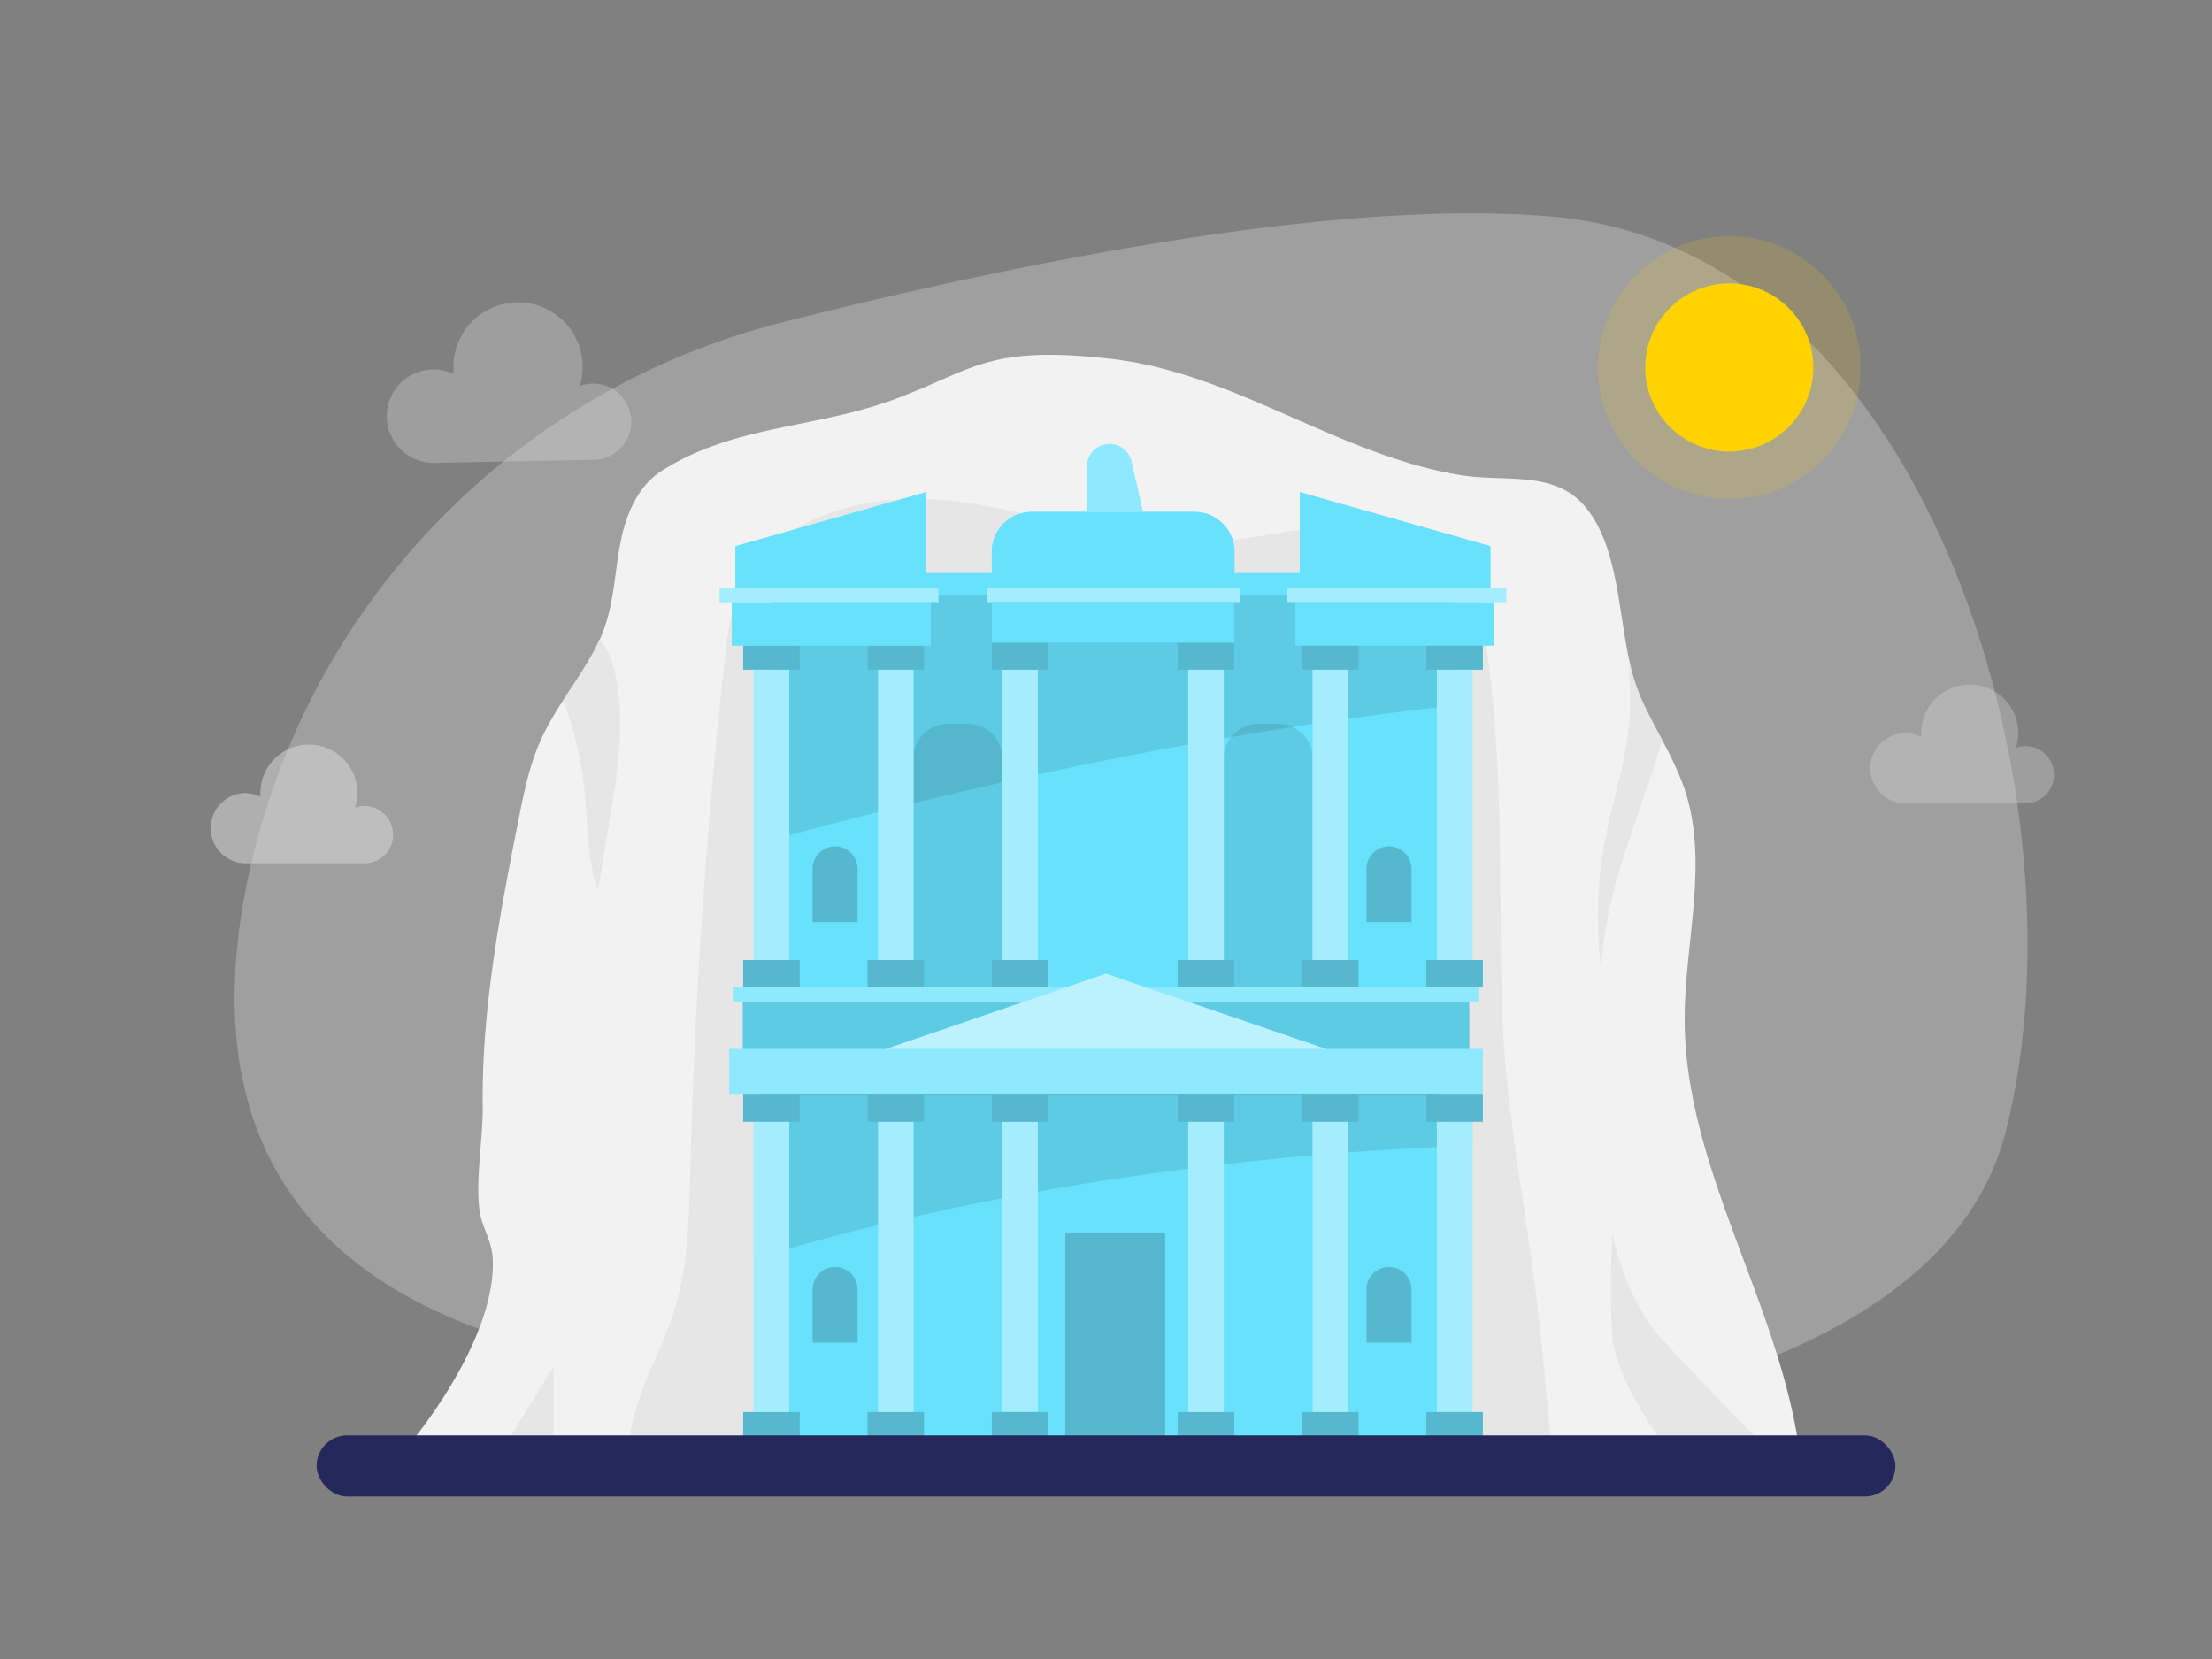 <svg id="Layer_1" data-name="Layer 1" xmlns="http://www.w3.org/2000/svg" viewBox="0 0 400 300"><rect x="0" y="0" width="400" height="300" fill="#808080" stroke="none"/><path d="M141.25,58.34a131.72,131.72,0,0,0-96,98.6c-8.19,36.25-1,73.63,54.1,87.22,119.13,29.39,247.8,19.7,263.22-39.08S349.33,45.46,281.21,39.22C242.42,35.67,184.2,47.5,141.25,58.34Z" fill="#e6e6e6" opacity="0.3"/><circle cx="312.71" cy="66.45" r="15.2" fill="#ffd200"/><circle cx="312.71" cy="66.45" r="23.76" fill="#ffd200" opacity="0.15"/><path d="M366.28,134.91a5,5,0,0,0-1.73.31,9,9,0,0,0,.41-2.65,8.77,8.77,0,1,0-17.54,0c0,.23,0,.46,0,.69a6.27,6.27,0,0,0-2.87-.69,6.35,6.35,0,1,0,0,12.7h21.7a5.18,5.18,0,0,0,0-10.36Z" fill="#dddbdb" opacity="0.33"/><path d="M65.94,145.75a5.2,5.2,0,0,0-1.73.3,8.76,8.76,0,0,0-8.36-11.41,8.76,8.76,0,0,0-8.77,8.76c0,.24,0,.47,0,.7a6.27,6.27,0,0,0-2.87-.7,6.36,6.36,0,0,0,0,12.71h21.7a5.18,5.18,0,0,0,0-10.36Z" fill="#dddbdb" opacity="0.52"/><path d="M107.13,69.37a6.76,6.76,0,0,0-2.3.44A11.68,11.68,0,1,0,82,66.72c0,.31,0,.62.06.92A8.45,8.45,0,1,0,78.5,83.7l28.89-.55a6.89,6.89,0,1,0-.26-13.78Z" fill="#dddbdb" opacity="0.33"/><path d="M325.25,261.42H301l-18.65,0c-51.79-.21-104-1.15-155.85-1.15H74.75s14.94-17.94,14.36-32.51c-.13-3.44-2-5.86-2.39-8.8-.77-5.66.64-13,.57-19-.2-17.42,3.09-34.67,6.47-51.7,1-5,2-10.1,4.17-14.76a53.66,53.66,0,0,1,3.95-6.9c2.33-3.59,4.84-7.09,6.57-10.94.38-.85.73-1.71,1-2.59,1.62-4.81,1.78-10,2.76-15s3.09-10.12,7.37-12.87c13-8.34,27.5-7.64,41.92-12.91s16.86-10,39.51-7.39c22.5,2.63,40.83,17.34,63,21,8.38,1.37,17.25-1,22.87,6s5.73,18.24,7.75,27.57a36.2,36.2,0,0,0,1.89,6.25c1.18,2.8,2.66,5.51,4.1,8.21a62,62,0,0,1,3.9,8.45c4.65,13.47.06,28,.12,42.14C304.72,211,321.36,235.14,325.25,261.42Z" fill="#f2f2f2"/><path d="M280.54,261.39c-47.5-.21-95.36-1.15-143-1.15h-23.7c1-7.28,4-12.77,6.73-19.45,4-9.6,4-20.14,4.29-30.45q1.2-45.43,6.15-90.66c.48-4.36,1-8.8,2.73-12.83,6.08-14.07,24.41-18.18,39.59-16.15,16.09,2.15,31.26,8.45,47.74,7.12,10.74-.87,26.78-5.93,36.65-1.18a17.28,17.28,0,0,1,7.64,6.93,26.92,26.92,0,0,1,2.67,8.73c3.95,22.47,3,45.36,3.53,68.06.48,21.8,5.34,42.19,7.32,63.76Q279.74,252.76,280.54,261.39Z" fill="#e6e6e6"/><rect x="139.5" y="103.62" width="123.53" height="74.88" fill="#68e1fd"/><path d="M171.43,130.88H175a6.24,6.24,0,0,1,6.24,6.24V178.5a0,0,0,0,1,0,0H165.19a0,0,0,0,1,0,0V137.11A6.24,6.24,0,0,1,171.43,130.88Z" opacity="0.1"/><path d="M227.53,130.88h3.58a6.24,6.24,0,0,1,6.24,6.24V178.5a0,0,0,0,1,0,0H221.3a0,0,0,0,1,0,0V137.11A6.24,6.24,0,0,1,227.53,130.88Z" opacity="0.1"/><path d="M263,107.59v19.94c-37,4.19-77.39,11.72-123.54,24.39V107.59Z" opacity="0.1"/><rect x="134.32" y="181.09" width="131.37" height="15.06" fill="#68e1fd"/><rect x="134.32" y="181.09" width="131.37" height="15.06" opacity="0.1"/><rect x="132.65" y="178.5" width="134.7" height="2.59" fill="#68e1fd"/><rect x="132.65" y="178.5" width="134.7" height="2.59" fill="#fff" opacity="0.26"/><rect x="137.59" y="197.95" width="122.91" height="62.29"/><rect x="137.59" y="197.95" width="122.91" height="62.29" fill="#68e1fd"/><path d="M136.29,227.72s53.28-17.93,130-20.56V193.83h-130Z" opacity="0.1"/><rect x="131.85" y="189.7" width="136.3" height="8.25" fill="#68e1fd"/><polygon points="239.81 189.7 160.19 189.7 200 176.07 239.81 189.7" fill="#68e1fd"/><rect x="131.85" y="189.7" width="136.3" height="8.25" fill="#fff" opacity="0.26"/><polygon points="239.81 189.7 160.19 189.7 200 176.07 239.81 189.7" fill="#fff" opacity="0.26"/><polygon points="239.81 189.7 160.19 189.7 200 176.07 239.81 189.7" fill="#fff" opacity="0.4"/><rect x="134.39" y="197.95" width="10.22" height="4.9" fill="#68e1fd"/><rect x="136.29" y="202.85" width="6.43" height="52.49" fill="#68e1fd"/><rect x="134.39" y="255.34" width="10.22" height="4.9" fill="#68e1fd"/><rect x="134.39" y="197.95" width="10.22" height="4.9" opacity="0.18"/><rect x="134.39" y="255.34" width="10.22" height="4.9" opacity="0.18"/><rect x="156.87" y="197.95" width="10.22" height="4.9" fill="#68e1fd"/><rect x="158.77" y="202.85" width="6.43" height="52.49" fill="#68e1fd"/><rect x="156.87" y="255.34" width="10.22" height="4.9" fill="#68e1fd"/><rect x="156.87" y="197.95" width="10.22" height="4.9" opacity="0.18"/><rect x="156.87" y="255.34" width="10.22" height="4.9" opacity="0.18"/><rect x="179.35" y="197.95" width="10.22" height="4.9" fill="#68e1fd"/><rect x="181.24" y="202.85" width="6.43" height="52.49" fill="#68e1fd"/><rect x="136.29" y="202.85" width="6.43" height="52.49" fill="#fff" opacity="0.4"/><rect x="158.77" y="202.85" width="6.43" height="52.49" fill="#fff" opacity="0.4"/><rect x="181.24" y="202.85" width="6.43" height="52.49" fill="#fff" opacity="0.4"/><rect x="179.35" y="255.34" width="10.22" height="4.9" fill="#68e1fd"/><rect x="179.35" y="197.95" width="10.22" height="4.9" opacity="0.18"/><rect x="179.35" y="255.34" width="10.22" height="4.9" opacity="0.18"/><rect x="212.97" y="197.95" width="10.22" height="4.9" fill="#68e1fd"/><rect x="214.87" y="202.85" width="6.43" height="52.49" fill="#68e1fd"/><rect x="212.97" y="255.34" width="10.22" height="4.9" fill="#68e1fd"/><rect x="212.97" y="197.95" width="10.22" height="4.9" opacity="0.18"/><rect x="212.97" y="255.34" width="10.22" height="4.9" opacity="0.18"/><rect x="235.45" y="197.95" width="10.22" height="4.9" fill="#68e1fd"/><rect x="237.35" y="202.85" width="6.43" height="52.49" fill="#68e1fd"/><rect x="235.45" y="255.34" width="10.22" height="4.9" fill="#68e1fd"/><rect x="235.45" y="197.95" width="10.22" height="4.9" opacity="0.18"/><rect x="235.45" y="255.34" width="10.22" height="4.9" opacity="0.18"/><rect x="257.93" y="197.95" width="10.22" height="4.9" fill="#68e1fd"/><rect x="259.83" y="202.85" width="6.43" height="52.49" fill="#68e1fd"/><rect x="214.87" y="202.85" width="6.43" height="52.49" fill="#fff" opacity="0.4"/><rect x="237.35" y="202.85" width="6.43" height="52.49" fill="#fff" opacity="0.4"/><rect x="259.83" y="202.85" width="6.43" height="52.49" fill="#fff" opacity="0.4"/><rect x="257.93" y="255.34" width="10.22" height="4.9" fill="#68e1fd"/><rect x="257.93" y="197.95" width="10.22" height="4.9" opacity="0.18"/><rect x="257.93" y="255.34" width="10.22" height="4.9" opacity="0.18"/><rect x="134.39" y="116.21" width="10.22" height="4.9" fill="#68e1fd"/><rect x="136.29" y="121.11" width="6.43" height="52.49" fill="#68e1fd"/><rect x="134.39" y="173.6" width="10.22" height="4.9" fill="#68e1fd"/><rect x="134.39" y="116.21" width="10.22" height="4.9" opacity="0.18"/><rect x="134.39" y="173.6" width="10.22" height="4.9" opacity="0.18"/><rect x="156.87" y="116.21" width="10.22" height="4.9" fill="#68e1fd"/><rect x="158.77" y="121.11" width="6.43" height="52.49" fill="#68e1fd"/><rect x="156.87" y="173.6" width="10.22" height="4.9" fill="#68e1fd"/><rect x="156.87" y="116.21" width="10.22" height="4.9" opacity="0.18"/><rect x="156.87" y="173.6" width="10.22" height="4.9" opacity="0.18"/><rect x="179.35" y="116.21" width="10.22" height="4.9" fill="#68e1fd"/><rect x="181.24" y="121.11" width="6.43" height="52.49" fill="#68e1fd"/><rect x="136.29" y="121.11" width="6.43" height="52.49" fill="#fff" opacity="0.4"/><rect x="158.77" y="121.11" width="6.43" height="52.49" fill="#fff" opacity="0.4"/><rect x="181.24" y="121.11" width="6.43" height="52.49" fill="#fff" opacity="0.4"/><rect x="179.35" y="173.6" width="10.22" height="4.9" fill="#68e1fd"/><rect x="179.35" y="116.21" width="10.22" height="4.9" opacity="0.18"/><rect x="179.35" y="173.6" width="10.22" height="4.9" opacity="0.18"/><rect x="212.97" y="116.21" width="10.22" height="4.9" fill="#68e1fd"/><rect x="214.87" y="121.11" width="6.43" height="52.49" fill="#68e1fd"/><rect x="212.97" y="173.6" width="10.22" height="4.9" fill="#68e1fd"/><rect x="212.97" y="116.21" width="10.22" height="4.9" opacity="0.18"/><rect x="212.97" y="173.6" width="10.22" height="4.9" opacity="0.18"/><rect x="235.45" y="116.21" width="10.22" height="4.9" fill="#68e1fd"/><rect x="237.35" y="121.11" width="6.43" height="52.49" fill="#68e1fd"/><rect x="235.45" y="173.6" width="10.22" height="4.9" fill="#68e1fd"/><rect x="235.45" y="116.21" width="10.22" height="4.9" opacity="0.18"/><rect x="235.45" y="173.6" width="10.22" height="4.9" opacity="0.18"/><rect x="257.93" y="116.21" width="10.22" height="4.9" fill="#68e1fd"/><rect x="259.83" y="121.11" width="6.43" height="52.49" fill="#68e1fd"/><rect x="214.87" y="121.11" width="6.43" height="52.49" fill="#fff" opacity="0.4"/><rect x="237.35" y="121.11" width="6.43" height="52.49" fill="#fff" opacity="0.4"/><rect x="259.83" y="121.11" width="6.43" height="52.49" fill="#fff" opacity="0.4"/><rect x="257.93" y="173.6" width="10.22" height="4.9" fill="#68e1fd"/><rect x="257.93" y="116.21" width="10.22" height="4.9" opacity="0.18"/><rect x="257.93" y="173.6" width="10.22" height="4.9" opacity="0.18"/><rect x="192.64" y="222.94" width="18.06" height="37.3" opacity="0.18"/><path d="M151,229.1h0a4.07,4.07,0,0,1,4.07,4.07v9.62a0,0,0,0,1,0,0h-8.13a0,0,0,0,1,0,0v-9.62A4.07,4.07,0,0,1,151,229.1Z" opacity="0.18"/><path d="M251.17,229.1h0a4.07,4.07,0,0,1,4.07,4.07v9.62a0,0,0,0,1,0,0h-8.13a0,0,0,0,1,0,0v-9.62a4.07,4.07,0,0,1,4.07-4.07Z" opacity="0.18"/><path d="M151,153.05h0a4.07,4.07,0,0,1,4.07,4.07v9.62a0,0,0,0,1,0,0h-8.13a0,0,0,0,1,0,0v-9.62a4.07,4.07,0,0,1,4.07-4.07Z" opacity="0.18"/><path d="M251.17,153.05h0a4.07,4.07,0,0,1,4.07,4.07v9.62a0,0,0,0,1,0,0h-8.13a0,0,0,0,1,0,0v-9.62A4.07,4.07,0,0,1,251.17,153.05Z" opacity="0.18"/><rect x="178.54" y="106.31" width="45.67" height="2.57" fill="#68e1fd"/><rect x="178.54" y="106.31" width="45.67" height="2.57" fill="#fff" opacity="0.4"/><rect x="132.33" y="108.88" width="35.99" height="7.89" fill="#68e1fd"/><rect x="130.15" y="106.31" width="39.55" height="2.57" fill="#68e1fd"/><rect x="130.15" y="106.31" width="39.55" height="2.57" fill="#fff" opacity="0.4"/><polygon points="133.01 106.31 133.01 98.77 167.45 89 167.45 106.31 133.01 106.31" fill="#68e1fd"/><rect x="234.19" y="108.88" width="35.99" height="7.89" transform="translate(504.38 225.64) rotate(-180)" fill="#68e1fd"/><rect x="232.82" y="106.31" width="39.55" height="2.57" transform="translate(505.18 215.18) rotate(-180)" fill="#68e1fd"/><rect x="232.82" y="106.31" width="39.55" height="2.57" transform="translate(505.18 215.18) rotate(-180)" fill="#fff" opacity="0.4"/><polygon points="269.5 106.31 269.5 98.77 235.06 89 235.06 106.31 269.5 106.31" fill="#68e1fd"/><rect x="179.35" y="108.88" width="43.85" height="7.33" fill="#68e1fd"/><path d="M186.57,92.57H216a7.23,7.23,0,0,1,7.23,7.23v6.51a0,0,0,0,1,0,0H179.35a0,0,0,0,1,0,0V99.79A7.23,7.23,0,0,1,186.57,92.57Z" fill="#68e1fd"/><polygon points="133.01 106.31 133.01 98.77 167.45 89 167.45 106.31 133.01 106.31" fill="#68e1fd"/><polygon points="269.5 106.31 269.5 98.77 235.06 89 235.06 106.31 269.5 106.31" fill="#68e1fd"/><path d="M186.57,92.57H216a7.23,7.23,0,0,1,7.23,7.23v6.51a0,0,0,0,1,0,0H179.35a0,0,0,0,1,0,0V99.79A7.23,7.23,0,0,1,186.57,92.57Z" fill="#68e1fd"/><path d="M206.68,92.57H196.55V84.32a4.08,4.08,0,0,1,4.62-4h0a4.09,4.09,0,0,1,3.45,3.15Z" fill="#68e1fd"/><path d="M206.68,92.57H196.55V84.32a4.08,4.08,0,0,1,4.62-4h0a4.09,4.09,0,0,1,3.45,3.15Z" fill="#fff" opacity="0.26"/><path d="M300.61,133.88l-.2.65c-4.05,13.58-10.38,26.8-10.84,41a75.25,75.25,0,0,1,.62-23.3c1.32-7.15,3.75-14.12,4.41-21.39.34-3.79,0-7.6,0-11.39a36.2,36.2,0,0,0,1.89,6.25C297.69,128.47,299.17,131.18,300.61,133.88Z" fill="#e6e6e6"/><path d="M111.15,142.64q-1.47,9.18-3,18.36c-2.06-5.79-1.84-12.09-2.48-18.21a64.87,64.87,0,0,0-3.84-16.19c2.33-3.59,4.84-7.09,6.57-10.94C113.74,121.45,112,137.57,111.15,142.64Z" fill="#e6e6e6"/><path d="M301,261.42s-8.93-12-9.46-19.83,0-18.65,0-18.65,2.24,11.87,9,19.24S319,261.42,319,261.42Z" fill="#e6e6e6"/><polygon points="92.02 260.24 100.11 247.09 100.11 260.24 92.02 260.24" fill="#e6e6e6"/><rect x="57.25" y="259.56" width="285.5" height="11.05" rx="5.52" fill="#24285b"/></svg>